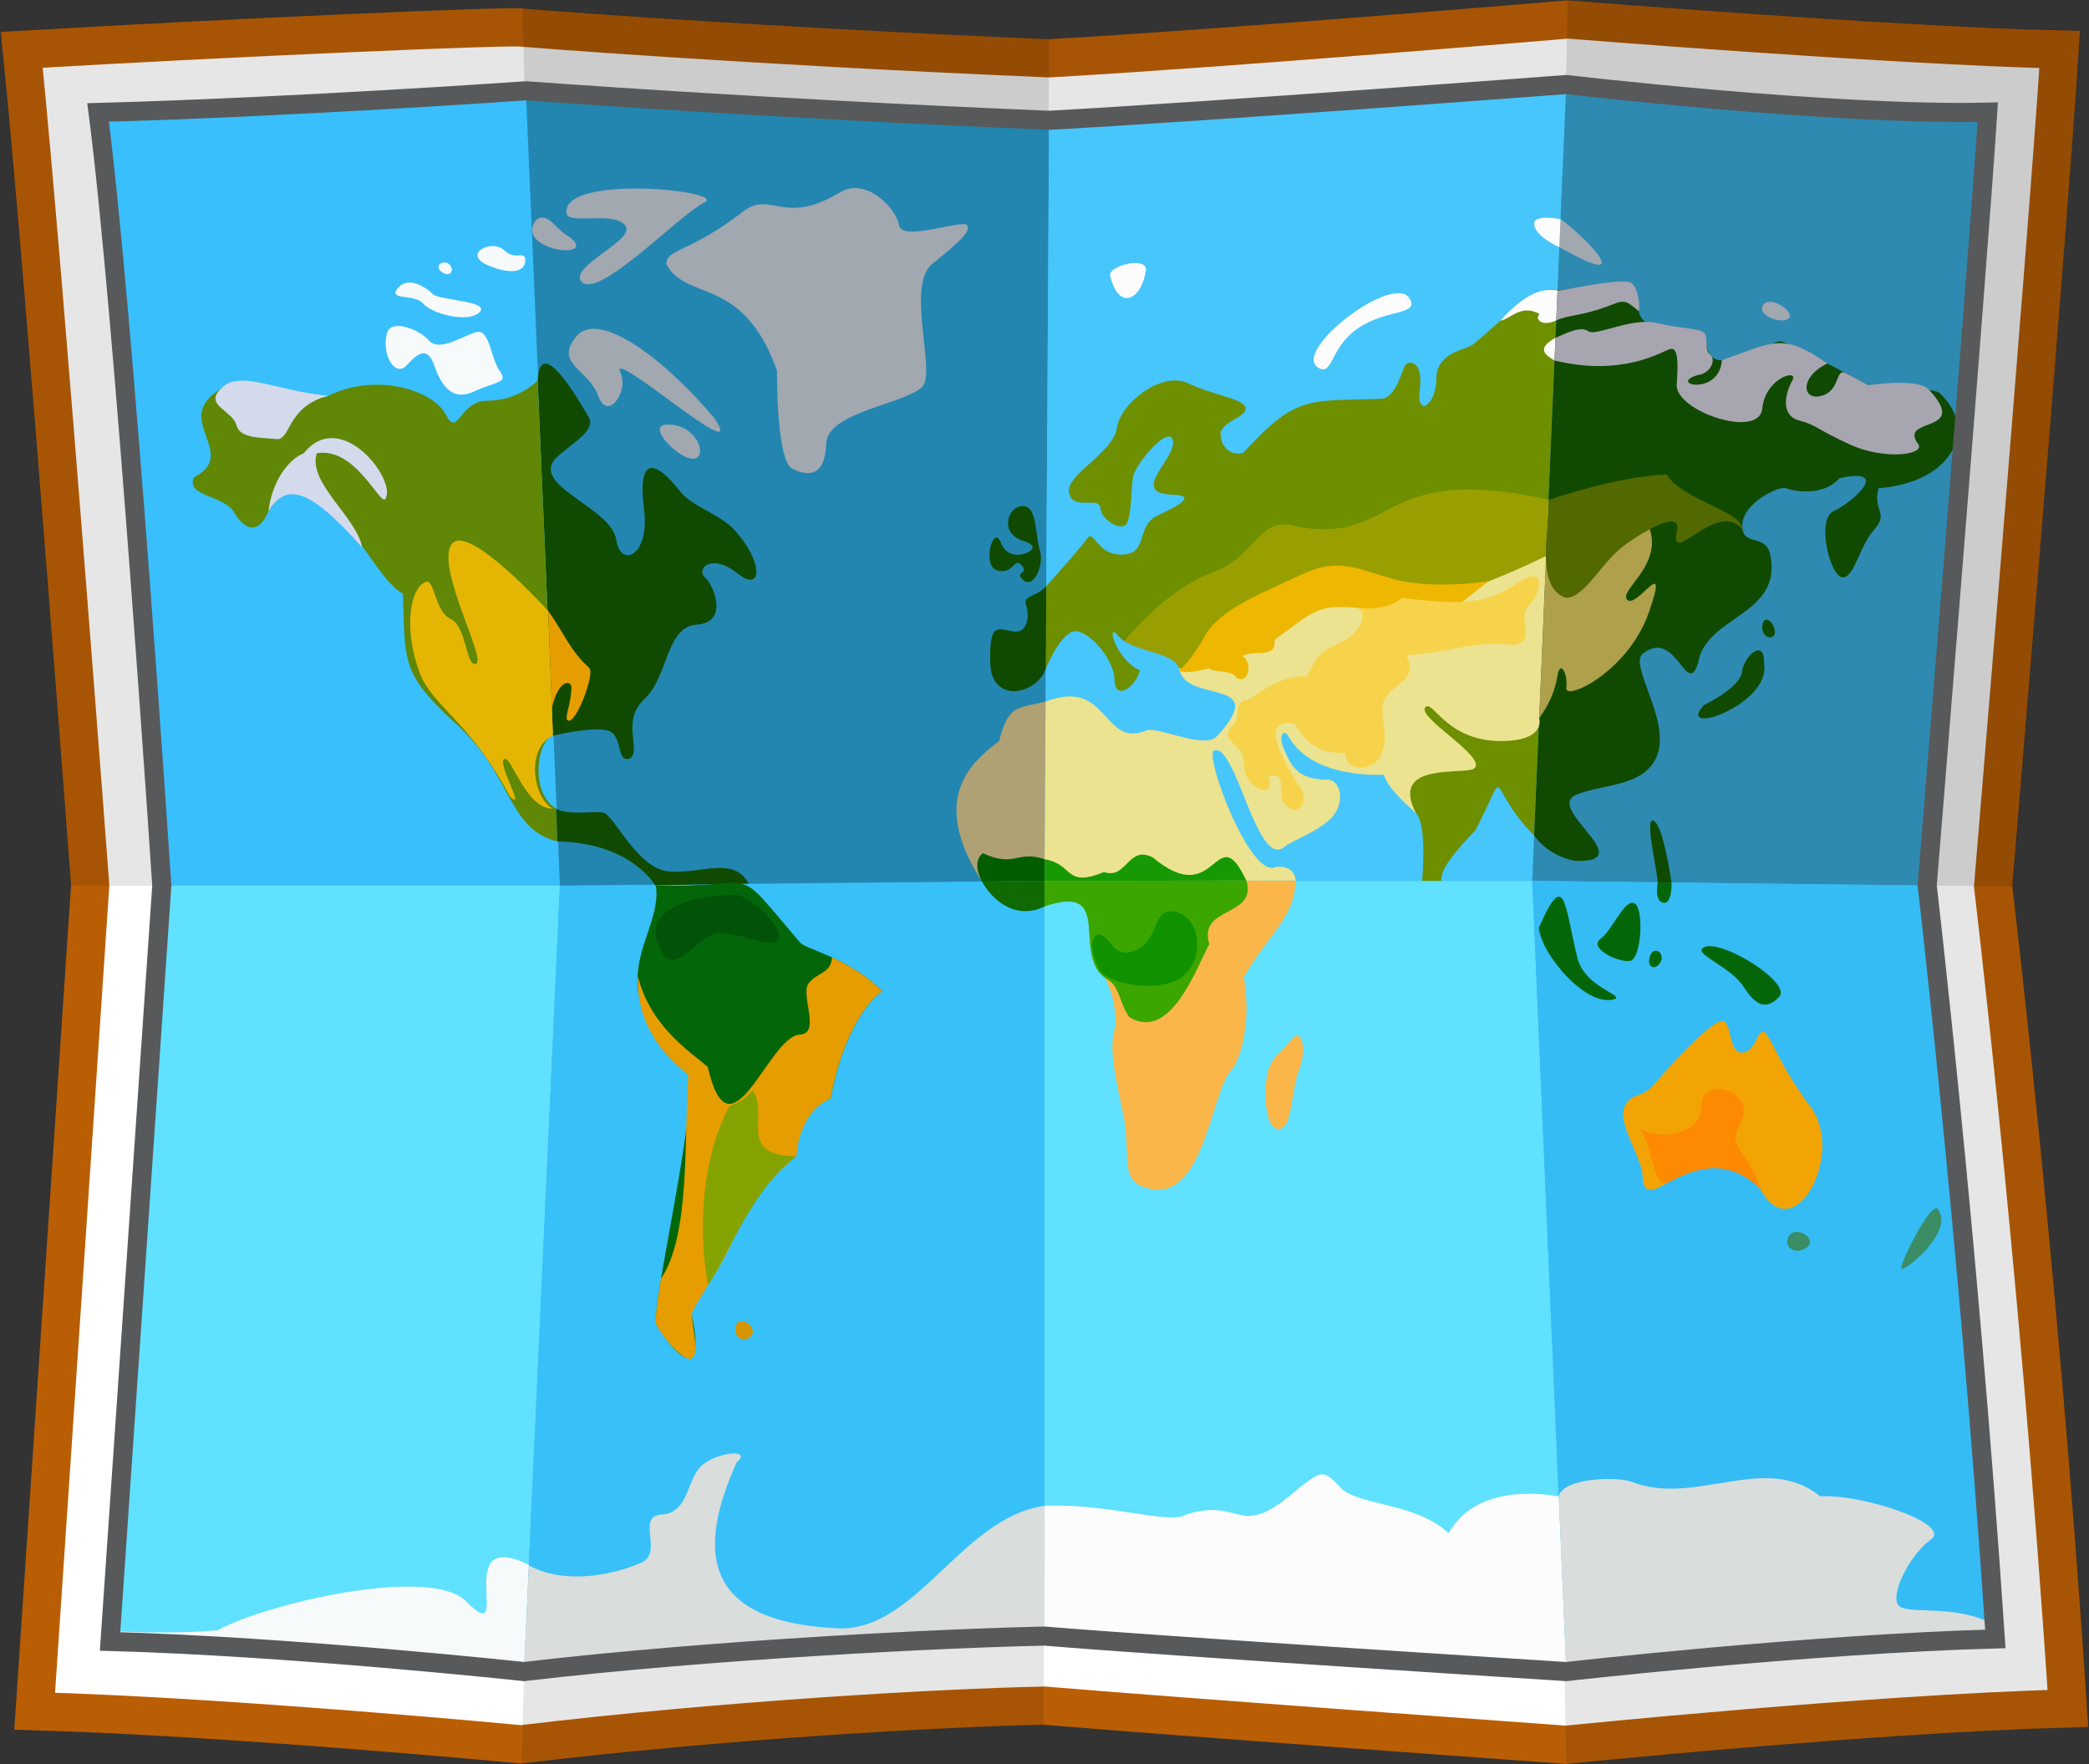 <svg width="148" height="125" viewBox="0 0 148 125" fill="none" xmlns="http://www.w3.org/2000/svg">
<rect x="0" y="0" width="148" height="125" fill="#333333" stroke="none"/>
<path d="M141.208 62.795C141.208 62.795 142.009 53.218 142.961 41.585C144.12 27.405 145.503 10.17 145.926 3.506C134.155 3.228 111.074 1.379 111.074 1.379C111.074 1.379 87.329 3.397 74.325 4.131C52.714 3.219 37.122 1.969 37.122 1.969C37.157 1.756 16.407 2.653 1.541 3.53C2.368 11.706 3.656 27.524 4.697 40.754C5.647 52.823 6.39 62.739 6.39 62.739L4.687 88.065L2.456 121.23C16.341 121.621 36.921 123.578 36.921 123.578C51.384 121.841 66.769 120.983 74 120.836C83.594 121.643 110.973 123.61 110.973 123.61C110.973 123.61 132.331 121.425 146.505 121.034C145.433 104.623 144.012 89.272 142.912 78.454C141.933 68.83 141.208 62.795 141.208 62.795Z" fill="white"/>
<path d="M141.208 62.795C141.208 62.795 142.009 53.218 142.961 41.585C144.12 27.405 145.503 10.17 145.926 3.506C134.155 3.228 111.074 1.379 111.074 1.379C111.074 1.379 87.329 3.397 74.325 4.131C52.714 3.219 37.122 1.969 37.122 1.969C37.157 1.756 16.407 2.653 1.541 3.53C2.368 11.706 3.656 27.524 4.697 40.754C5.647 52.823 6.39 62.739 6.39 62.739L4.687 88.065L2.456 121.23C16.341 121.621 36.921 123.578 36.921 123.578C51.384 121.841 66.769 120.983 74 120.836C83.594 121.643 110.973 123.61 110.973 123.61C110.973 123.61 132.331 121.425 146.505 121.034C145.433 104.623 144.012 89.272 142.912 78.454C141.933 68.83 141.208 62.795 141.208 62.795Z" stroke="#B95E05" stroke-width="2.706" stroke-miterlimit="10"/>
<g opacity="0.1">
<path d="M0 2.224C1.724 19.434 4.991 62.739 4.991 62.739L38.793 62.841L37.005 0.559C37.005 0.559 18.937 1.002 0 2.224Z" fill="black"/>
</g>
<g opacity="0.1">
<path d="M73.937 122.216L74.115 62.501L38.794 62.842L36.937 124.977C50.734 123.366 67.038 122.352 73.937 122.216Z" fill="black"/>
</g>
<g opacity="0.2">
<path d="M37.005 0.559L38.793 62.841L74.114 62.501L74.324 2.749C53.707 1.903 37.005 0.559 37.005 0.559Z" fill="black"/>
</g>
<g opacity="0.1">
<path d="M74.325 2.749C86.73 2.069 111.074 0 111.074 0L109.666 62.501H74.114L74.325 2.749Z" fill="black"/>
</g>
<g opacity="0.2">
<path d="M142.607 62.795L109.666 62.501L111.073 0C111.073 0 135.494 1.946 147.413 2.148C146.677 13.405 142.607 62.795 142.607 62.795Z" fill="black"/>
</g>
<g opacity="0.1">
<path d="M110.973 125C110.973 125 133.175 122.705 148 122.382C145.974 91.248 142.608 62.795 142.608 62.795L109.666 62.501L110.973 125Z" fill="black"/>
</g>
<path d="M111.104 6.028L74.169 8.556L37.065 6.533L6.907 8.05L6.99 9.051L11.439 62.753C11.439 62.753 7.754 110.671 7.796 116.318C14.701 116.191 36.811 118.467 37.107 118.425C45.367 117.076 74.042 115.896 74.042 115.896C74.042 115.896 103.056 117.961 111.019 118.383C122.413 116.697 141.389 116.191 141.389 116.191L139.032 90.366L136.518 62.837C136.518 62.837 140.711 9.778 140.923 7.882C132.918 8.303 111.104 6.028 111.104 6.028Z" fill="#35BCF4"/>
<path d="M6.949 7.967C8.78 21.994 11.463 62.739 11.463 62.739H39.67L37.256 6.433C37.256 6.433 20.66 7.6 6.949 7.967Z" fill="#39BFFC"/>
<path d="M11.463 62.739L7.798 116.288C20.672 116.644 37.121 118.423 37.121 118.423L39.669 62.739H11.463Z" fill="#60E1FF"/>
<path d="M74 115.91V62.406L39.669 62.739L37.122 118.423C50.532 116.844 67.295 116.044 74 115.91Z" fill="#38C1F8"/>
<path d="M37.256 6.433L39.67 62.739L74 62.406L74.325 8.523C54.286 7.694 37.256 6.433 37.256 6.433Z" fill="#2386B0"/>
<path d="M74 115.91C82.896 116.644 110.968 118.423 110.968 118.423L108.554 62.406H74V115.91Z" fill="#60E1FF"/>
<path d="M74.325 8.523C86.382 7.856 110.968 5.988 110.968 5.988L108.554 62.406H74L74.325 8.523Z" fill="#47C6FB"/>
<path d="M136.537 62.739L108.554 62.406L110.968 5.988C110.968 5.988 129.921 8.212 140.828 7.945C140.113 18.975 136.537 62.739 136.537 62.739Z" fill="#2E8AB1"/>
<path d="M110.968 118.423C110.968 118.423 128.222 116.466 141.364 116.111C139.487 87.913 136.537 62.739 136.537 62.739L108.554 62.406L110.968 118.423Z" fill="#35BCF4"/>
<path d="M7.849 116.288L7.899 115.559C7.899 115.559 12.106 115.81 15.427 115.493C19.016 113.542 30.524 110.917 33.017 113.442C36.542 117.023 31.831 108.085 37.468 110.866L37.123 118.423C21.136 116.875 9.588 116.42 7.849 116.288Z" fill="#F6FAFB"/>
<path d="M74.003 106.676C68.035 107.543 64.884 115.749 59.184 115.349C49.401 114.849 49.554 109.472 52.188 103.607C53.44 102.54 50.401 102.895 49.507 104.052C48.612 105.208 48.702 107.165 46.869 107.298C45.037 107.432 47.004 109.967 45.483 110.678C43.964 111.39 40.274 112.42 37.47 110.905C37.379 112.902 37.124 118.462 37.124 118.462C48.947 117.174 61.261 116.357 74.003 115.949V106.676Z" fill="#D9DDDC"/>
<path d="M110.437 106.025C110.437 106.025 104.782 104.753 102.636 108.622C100.29 106.42 96.132 106.687 94.926 105.353C93.719 104.019 93.585 104.286 92.109 105.353C87.637 109.34 88.159 106.023 84.063 107.287C82.924 108.066 78.498 106.465 74.006 106.687L74.001 115.96C83.495 116.777 96.738 117.622 110.973 118.473L110.437 106.025Z" fill="#FCFCFC"/>
<path d="M141.297 115.107C138.47 113.573 135.151 114.442 134.514 113.742C133.877 113.042 135.252 110.173 136.794 109.072C138.336 107.971 131.966 105.837 128.949 106.003C125.084 102.837 120.077 106.771 115.572 104.969C114.566 104.602 110.823 104.679 110.432 105.975L110.973 118.474C110.973 118.474 132.849 116.289 141.364 116.111L141.297 115.107Z" fill="#D9DDDC"/>
<path d="M44.656 53.723C45.461 53.056 43.952 51.121 45.662 49.52C47.372 47.919 47.171 44.383 49.383 44.25C51.596 44.116 50.624 41.514 49.953 40.914C49.283 40.313 50.389 39.146 52.233 40.614C54.077 42.081 54.077 39.713 51.965 37.478C50.968 36.423 49.039 35.893 48.181 34.804C46.404 32.548 45.141 32.286 45.628 36.11C46.047 39.389 43.953 40.313 43.651 38.212C43.349 36.11 38.226 34.591 39.124 32.808C39.585 31.895 42.345 30.669 41.728 29.595C40.656 27.727 38.255 23.778 38.094 26.967L39.173 52.12C39.173 52.12 41.907 51.454 43.047 51.755C44.187 52.055 43.617 54.123 44.656 53.723Z" fill="#104A00"/>
<path d="M39.394 57.292C37.448 56.075 38.124 52.337 39.172 52.12L38.094 26.967C37.607 27.41 36.409 28.394 34.487 28.394C32.565 28.394 32.431 31.063 31.581 29.373C30.732 27.683 26.709 26.348 23.267 28.038C21.77 28.773 17.27 26.582 15.623 27.571C12.069 29.706 17.031 32.108 13.746 33.82C13.12 35.154 15.891 35.11 16.562 36.266C17.232 37.423 18.26 38.045 19.02 36.222C22.479 30.854 26.192 41.001 28.542 42.041C28.721 46.807 28.408 47.608 31.939 50.943C36.45 54.795 35.788 58.678 39.494 59.616L39.394 57.292Z" fill="#608706"/>
<path d="M39.494 59.616C44.742 59.705 46.422 62.73 46.422 62.73C46.422 62.73 52.216 62.599 53.038 62.599C51.982 60.634 49.719 61.913 47.422 61.746C45.126 61.579 43.5 57.676 42.712 57.559C41.924 57.443 40.348 57.793 39.395 57.292L39.494 59.616Z" fill="#104A00"/>
<path d="M47.205 18.698C48.595 21.403 52.628 19.451 55.049 26.26C55.049 26.26 54.983 32.608 56.123 33.198C57.263 33.787 58.469 33.754 58.536 31.419C58.603 29.084 64.705 28.544 65.443 27.257C66.18 25.97 64.236 20.166 66.046 18.698C67.856 17.231 68.795 16.43 68.527 15.963C68.259 15.496 63.9 17.164 63.699 15.963C63.498 14.762 61.356 12.51 59.508 13.628C55.486 16.063 54.651 13.444 52.636 14.996C48.78 17.965 47.238 17.598 47.205 18.698Z" fill="#A1A8B0"/>
<path d="M41.237 19.988C42.478 21.173 48.211 15.14 49.909 14.34C51.608 13.539 39.985 12.304 40.12 15.051C40.166 16.001 43.338 14.917 44.277 15.941C45.215 16.964 40.12 18.921 41.237 19.988Z" fill="#A1A8B0"/>
<path d="M50.624 29.64C47.133 25.481 42.444 21.901 40.834 23.835C39.225 25.77 41.706 26.17 42.376 28.038C43.047 29.906 44.522 27.756 43.986 26.462C42.829 24.244 53.189 33.475 50.624 29.64Z" fill="#A1A8B0"/>
<path d="M47.204 30.084C45.712 30.164 48.255 32.709 49.216 32.486C50.177 32.264 49.282 29.973 47.204 30.084Z" fill="#A1A8B0"/>
<path d="M27.447 23.524C26.958 24.913 27.938 26.86 28.832 25.859C29.726 24.858 30.33 24.658 30.755 25.859C31.179 27.06 31.894 28.505 33.548 27.749C35.202 26.993 36.029 27.149 35.403 26.282C34.778 25.414 34.688 23.302 33.772 23.524C32.855 23.746 31.157 24.969 30.397 24.124C29.637 23.279 27.759 22.634 27.447 23.524Z" fill="#F6FAFB"/>
<path d="M28.206 20.388C27.409 21.326 29.391 20.789 29.972 21.5C30.553 22.212 33.146 22.923 33.973 22.123C34.8 21.323 31.09 21.278 30.665 20.833C30.24 20.389 28.944 19.521 28.206 20.388Z" fill="#F6FAFB"/>
<path d="M31.224 19.21C31.86 19.754 32.252 19.144 31.85 18.743C31.448 18.342 30.755 18.81 31.224 19.21Z" fill="#F6FAFB"/>
<path d="M35.739 17.742C34.841 16.875 32.721 18.009 34.554 18.788C36.387 19.566 37.236 19.165 37.214 18.432C37.191 17.698 36.521 18.498 35.739 17.742Z" fill="#F6FAFB"/>
<path d="M37.968 15.596C36.373 17.776 42.613 18.505 40.301 16.75C39.427 16.346 38.823 14.912 37.968 15.596Z" fill="#A1A8B0"/>
<path d="M39.173 57.292C37.762 56.558 37.214 52.989 39.173 52.12L38.845 43.291C38.845 43.291 33.177 37.012 32.013 38.536C30.816 40.103 34.468 46.694 33.739 47.019C33.01 47.343 33.07 44.364 31.928 43.85C30.786 43.335 30.8 40.951 30.151 41.228C28.945 41.742 28.65 44.767 29.715 47.619C30.634 50.079 33.281 51.06 36.129 56.431C37.309 57.543 35.202 54.07 35.716 53.774C36.23 53.478 37.214 57.298 39.173 57.292Z" fill="#E4B603"/>
<path d="M38.844 43.291C39.918 44.761 40.359 46.079 41.751 47.319C42.175 47.697 40.764 51.475 40.205 51.022C39.971 50.832 40.515 49.702 40.477 48.664C40.459 48.2 39.572 48.086 39.1 50.166L38.844 43.291Z" fill="#E69D00"/>
<path d="M15.624 27.571C14.455 28.703 16.473 29.097 16.741 30.102C17.01 31.107 18.485 30.974 19.558 31.107C20.63 31.241 20.256 28.808 23.268 28.038C19.568 27.724 16.92 26.101 15.624 27.571Z" fill="#D3DAEC"/>
<path d="M19.02 36.222C19.264 34.043 20.495 32.5 21.523 32.112C24.116 28.839 28.105 33.954 27.316 35.332C26.965 35.944 25.221 31.629 22.44 32.112C21.769 34.189 25.323 36.711 25.647 38.77C22.142 34.843 20.361 33.998 19.02 36.222Z" fill="#D3DAEC"/>
<path d="M46.465 62.739C47.038 66.371 41.8 69.8 49.012 75.993C48.879 81.242 46.062 92.983 46.509 93.873C48.384 96.865 49.896 97.336 49.012 93.161C48.923 92.005 52.242 83.276 56.042 81.886C56.053 80.496 56.478 78.884 58.847 77.817C59.562 73.858 61.127 71.19 62.512 70.211C59.92 67.721 57.148 67.32 56.657 66.743C51.643 60.857 54.127 62.956 46.465 62.739Z" fill="#036609"/>
<path d="M52.142 93.939C51.895 94.872 52.857 95.185 53.26 94.584C53.662 93.984 52.365 93.094 52.142 93.939Z" fill="#D79501"/>
<path d="M47.092 67.769C44.591 64.162 49.935 63.38 52.071 63.4C52.941 63.378 55.229 65.346 55.18 66.38C55.035 67.415 52.458 66.08 51.04 66.08C49.623 66.08 48.097 68.803 47.092 67.769Z" fill="#025207"/>
<path d="M62.513 70.211C61.275 69.023 60 68.313 58.949 67.83C58.872 68.985 57.886 68.877 57.283 69.678C56.679 70.478 58.221 73.28 56.612 73.302C54.406 73.534 51.73 82.51 50.141 75.582C48.767 74.414 46.06 72.67 45.187 69.143C45.13 71.054 45.63 73.7 48.767 76.149C48.445 80.404 48.947 87.471 46.833 90.581C46.537 92.348 46.375 93.604 46.51 93.872C46.956 94.762 48.476 96.541 49.013 96.23C49.55 95.918 49.102 94.317 49.013 93.161C48.971 92.617 51.121 89.974 52.254 87.123C53.387 84.272 56.433 81.908 56.433 81.908C56.433 81.908 56.478 78.884 58.847 77.817C59.562 73.858 61.127 71.19 62.513 70.211Z" fill="#E69D00"/>
<path d="M51.65 78.395C52.102 78.084 52.385 78.306 53.337 77.238C54.521 79.019 52.142 81.888 56.433 81.908C53.224 84.298 51.533 89.066 50.159 91.061C50.159 91.061 48.7 84.149 51.65 78.395Z" fill="#84A300"/>
<path d="M74.077 49.708C72.078 50.197 71.452 49.886 70.782 52.51C68.547 54.156 65.954 56.78 69.53 62.384C70.468 62.44 74 62.406 74 62.406L74.077 49.708Z" fill="#AFA174"/>
<path d="M74.001 64.218C72.213 65.108 70.49 64.105 69.568 62.449C70.106 62.451 74.005 62.39 74.001 62.406V64.218Z" fill="#106A04"/>
<path d="M79.052 72.702C78.397 74.183 79.231 77.061 79.633 79.24C80.035 81.419 79.499 83.199 80.617 83.91C85.2 86.16 85.693 77.662 87.187 75.86C87.634 75.549 88.752 72.925 88.126 69.233C89.825 66.209 91.702 65.097 91.792 62.384C90.808 62.384 74.001 62.406 74.001 62.406V64.218C75.699 63.451 77.317 63.659 77.174 65.364C76.906 68.566 79.007 68.604 79.052 72.702Z" fill="#FAB649"/>
<path d="M91.534 73.614C90.492 74.86 90.193 74.815 89.858 75.815C89.522 76.816 89.522 79.952 90.562 79.985C91.601 80.019 91.433 77.35 92.037 75.782C92.64 74.215 92.189 72.83 91.534 73.614Z" fill="#FAB649"/>
<path d="M86.086 53.149C85.099 52.987 88.577 62.477 90.428 61.405C91.803 61.305 91.792 62.384 91.792 62.384L74.001 62.406L74.077 49.708C78.598 47.947 78.066 53.1 81.276 51.732C82.08 51.498 85.295 53.072 86.201 52.184C86.72 51.798 87.081 53.144 86.086 53.149Z" fill="#EBE390"/>
<path d="M83.522 47.228C83.32 46.228 80.035 46.094 79.197 45.027C78.359 43.959 78.953 46.628 80.751 47.495C80.471 48.696 78.971 49.697 78.962 48.163C78.953 46.628 76.883 44.331 75.911 44.779C74.939 45.227 74.091 47.395 74.091 47.395L74.126 41.524C74.126 41.524 76.515 38.889 77.018 38.155C77.521 37.421 77.654 39.356 79.532 39.289C81.409 39.223 80.437 37.255 82.013 36.521C83.588 35.787 84.729 35.12 83.186 35.053C79.664 34.997 83.779 32.203 83.019 31.017C82.482 30.417 80.404 32.985 80.269 33.786C80.135 34.586 80.169 36.587 79.8 37.121C79.431 37.655 78.023 36.854 77.956 35.987C77.889 35.12 76.012 36.221 75.743 34.92C75.475 33.619 78.862 32.122 79.13 30.319C79.398 28.515 82.348 26.28 84.159 27.148C85.969 28.015 88.182 28.248 88.249 28.916C88.316 29.583 86.438 29.883 86.472 30.784C86.505 31.684 87.209 32.318 88.081 32.084C91.931 27.882 92.672 28.456 97.971 28.249C98.977 28.015 99.312 26.18 99.58 25.847C99.848 25.513 100.854 25.58 100.586 27.615C100.318 29.649 101.76 28.682 101.76 26.881C101.76 25.08 103.436 24.879 104.241 24.479C105.274 23.822 108.726 19.996 110.343 20.581L108.691 59.2C105.072 55.508 107.06 53.991 104.531 58.816C103.492 59.917 101.949 61.558 102.128 62.406H100.756C100.756 62.406 101.122 58.437 100.329 57.625C94.16 47.805 88.427 46.08 83.522 47.228Z" fill="#6D8F00"/>
<path d="M111.818 56.246C113.78 55.504 116.824 55.712 117.495 53.222C118.165 50.731 115.349 46.995 116.422 46.283C118.757 44.491 119.504 49.533 120.311 46.951C120.857 43.595 126.354 43.613 125.406 39.256C125.049 37.744 123.35 38.767 123.44 37.166C123.529 35.565 126.077 34.408 126.524 34.586C126.971 34.764 129.117 35.253 130.323 33.874C134.106 33.061 131.219 35.644 129.787 36.276C128.714 37.077 129.698 40.902 130.547 40.902C131.396 40.902 131.709 38.722 132.782 37.522C133.855 36.321 132.648 36.187 133.095 34.586C138.354 34.194 140.209 30.327 137.342 27.781C136.135 27.381 132.38 27.292 132.38 27.292C132.38 27.292 126.613 24.179 126.122 24.179C125.63 24.179 122.545 25.825 121.607 25.469C120.668 25.113 120.981 23.734 120.579 23.512C120.176 23.289 117.316 23.334 116.511 22.756C115.707 22.177 116.243 20.265 115.304 20.132C114.365 19.998 110.344 20.581 110.344 20.581L108.691 59.201C108.691 59.201 109.672 60.66 111.616 60.994C116.375 61.103 109.121 57.121 111.818 56.246Z" fill="#104A00"/>
<path d="M115.094 78.417C114.557 79.573 116.377 82.087 116.377 83.376C116.54 86.816 120.939 79.175 124.691 84.221C127.118 88.702 130.941 81.49 128.089 78.173C125.899 75.148 125.407 73.28 124.96 73.102C124.513 72.924 124.334 74.615 123.395 74.57C122.457 74.525 122.722 72.658 122.12 72.347C121.518 72.035 118.389 75.379 117.316 76.687C116.243 77.995 115.63 77.26 115.094 78.417Z" fill="#F2A404"/>
<path d="M78.672 19.62C79.295 22.072 80.9 21.241 81.198 19.086C81.131 18.108 78.292 18.909 78.672 19.62Z" fill="#FCFCFC"/>
<path d="M93.446 26.08C94.447 26.602 94.216 24.612 96.228 23.245C98.24 21.877 100.538 22.343 99.883 21.177C98.776 19.209 91.333 24.979 93.446 26.08Z" fill="#FCFCFC"/>
<path d="M124.893 21.644C124.47 22.364 126.301 23.011 126.737 22.544C127.172 22.078 125.362 20.843 124.893 21.644Z" fill="#A1A8B0"/>
<path d="M120.701 49.964C118.647 52.271 125.495 49.915 124.975 47.028C125.043 45.144 123.551 46.461 123.417 47.595C123.283 48.729 120.701 49.964 120.701 49.964Z" fill="#104A00"/>
<path d="M124.859 44.327C124.751 45.255 125.797 45.411 125.747 44.743C125.697 44.076 124.959 43.459 124.859 44.327Z" fill="#104A00"/>
<path d="M109.024 65.72C109.176 67.632 112.521 71.557 114.5 70.745C114.656 70.345 112.332 69.878 111.762 67.899C110.817 64.042 110.891 61.476 109.024 65.72Z" fill="#036609"/>
<path d="M113.382 66.52C112.511 67.17 114.656 68.21 115.483 68.077C116.31 67.943 116.489 64.251 115.774 63.985C115.058 63.718 114.276 65.853 113.382 66.52Z" fill="#036609"/>
<path d="M120.623 67.174C120.072 67.624 122.635 68.521 123.506 69.878C124.378 71.234 125.116 71.613 126.054 70.612C126.993 69.611 121.674 66.315 120.623 67.174Z" fill="#036609"/>
<path d="M116.913 67.699C116.602 68.51 117.249 68.811 117.629 68.188C118.009 67.565 117.204 66.943 116.913 67.699Z" fill="#036609"/>
<path d="M126.803 87.49C126.267 88.157 127.004 88.991 127.943 88.424C128.881 87.857 127.34 86.823 126.803 87.49Z" fill="#3B8D65"/>
<path d="M137.297 85.662C136.826 85.004 134.481 89.725 134.716 89.892C134.95 90.059 138.47 87.304 137.297 85.662Z" fill="#3B8D65"/>
<path d="M74.092 47.395C73.375 49.263 70.246 49.842 70.157 46.995C70.068 44.149 70.649 44.504 71.721 44.727C72.794 44.949 72.973 43.659 72.705 42.903C72.436 42.147 73.414 42.319 74.127 41.524C74.118 43.036 74.092 47.395 74.092 47.395Z" fill="#104A00"/>
<path d="M72.492 41.091C73.24 41.76 74.001 39.99 73.666 38.956C73.33 37.922 73.498 35.854 72.492 35.854C71.487 35.854 71.118 37.188 71.688 37.822C72.257 38.456 72.861 38.256 73.129 38.689C73.397 39.123 71.46 39.924 70.92 38.472C70.38 37.021 69.508 40.157 70.682 40.424C71.855 40.691 71.855 39.423 72.391 40.057C72.928 40.691 71.822 40.491 72.492 41.091Z" fill="#104A00"/>
<path d="M110.475 17.507C116.286 20.814 112.154 16.621 110.56 15.526L110.475 17.507Z" fill="#A1A8B0"/>
<path d="M108.692 15.906C108.819 16.816 110.476 17.506 110.476 17.506L110.561 15.526C110.561 15.526 108.583 15.128 108.692 15.906Z" fill="#FCFCFC"/>
<path d="M117.047 58.136C116.581 58.221 117.416 61.717 117.449 62.512C117.819 62.516 118.422 62.523 118.422 62.523C118.422 62.523 117.785 58.003 117.047 58.136Z" fill="#104A00"/>
<path d="M117.897 63.962C118.483 63.998 118.422 62.523 118.422 62.523L117.449 62.512C117.449 62.512 117.159 63.917 117.897 63.962Z" fill="#036609"/>
<path d="M74.001 62.406L74.009 60.874C76.076 61.214 75.418 62.927 78.21 61.783C79.861 62.328 79.891 59.839 81.678 60.748C86.262 64.609 86.104 57.784 88.301 62.388L74.001 62.406Z" fill="#179906"/>
<path d="M88.303 62.389C89.089 65 84.852 64.183 85.675 66.87C84.67 68.826 82.879 73.763 80.027 72.074C79.333 71.216 79.365 69.884 78.46 69.395C75.754 67.753 79.102 62.478 74.001 64.218V62.406L88.303 62.389Z" fill="#3BA600"/>
<path d="M69.64 60.449C69.64 60.449 68.785 60.937 69.568 62.449L74.001 62.406L74.009 60.874C72.051 60.21 71.925 61.498 69.64 60.449Z" fill="#005E00"/>
<path d="M77.884 68.668C77.022 66.991 77.404 66.044 78.001 66.242C78.806 66.509 78.917 68.036 80.549 67.28C82.181 66.524 81.62 64.186 83.297 64.599C84.974 65.012 85.377 67.625 83.969 69.026C82.56 70.427 78.488 69.844 77.884 68.668Z" fill="#109100"/>
<path d="M118.422 83.664C120.528 82.537 122.635 82.218 124.692 84.22C123.932 81.419 122.244 81.592 123.356 79.437C124.468 77.283 120.514 76.153 120.547 78.319C120.579 80.485 117.424 80.758 116.22 79.985C117.36 82.087 117.07 84.441 118.422 83.664Z" fill="#FE8A01"/>
<path d="M109.539 39.387L109.047 50.882C109.047 50.882 109.484 52.276 106.988 52.475C102.508 52.832 101.503 49.412 100.966 50.131C100.43 50.849 105.313 53.611 104.471 54.422C103.9 54.97 98.351 53.867 100.329 57.625C100.024 57.312 98.276 55.876 98.048 54.878C98.048 54.878 92.976 55.267 91.266 52.132C91.032 51.665 90.479 51.998 90.99 53.133C91.501 54.267 91.903 55.201 93.948 55.234C94.786 55.134 95.323 56.402 94.619 57.569C93.915 58.737 91.518 59.537 90.99 60.004C89.065 61.554 87.598 52.849 86.087 53.15C85.634 53.244 85.688 52.667 86.254 52.132C90.13 47.827 83.75 49.998 83.522 47.228C88.301 42.51 93.07 38.308 102.448 41.524C104.42 39.504 109.539 39.387 109.539 39.387Z" fill="#EBE390"/>
<path d="M79.654 45.416C80.866 46.208 82.941 46.25 83.459 47.197C83.979 48.15 84.52 45.796 87.364 45.112C90.209 44.429 93.025 41.677 95.305 41.452C97.584 41.227 97.633 42.663 100.693 42.478C103.753 42.294 109.539 39.387 109.539 39.387L109.749 35.406C97.572 32.716 99.086 38.437 92.154 37.358C88.983 36.346 89.264 39.333 85.915 40.546C82.565 41.76 79.654 45.416 79.654 45.416Z" fill="#999F00"/>
<path d="M109.047 50.882C109.649 50.064 110.167 49.029 110.344 47.862C110.521 46.695 111.102 47.751 110.968 48.73C110.834 49.708 115.363 47.617 116.831 43.348C118.299 39.078 116.019 43.094 115.304 42.51C114.589 41.925 117.704 40.146 116.906 37.566C116.109 34.987 112.98 41.925 111.37 42.014C109.761 42.102 112.536 39.251 109.539 39.387C109.468 41.035 109.047 50.882 109.047 50.882Z" fill="#AFA04B"/>
<path d="M123.455 37.522C123.455 36.187 119.204 35.453 118.081 33.619C114.611 33.719 109.709 35.42 109.709 35.42C109.887 37.008 108.609 41.654 110.968 42.359C112.332 42.292 113.438 39.823 115.148 38.589C116.858 37.355 119.003 36.254 118.836 37.488C118.102 40.509 121.673 35.249 123.455 37.522Z" fill="#526800"/>
<path d="M98.72 41.023C96.038 40.257 94.767 39.486 92.218 40.705C89.668 41.925 86.405 43.081 85.31 45.143C84.486 46.695 83.522 47.529 83.522 47.529C83.99 47.685 84.754 47.594 85.642 47.352C85.832 47.611 87.4 47.478 87.61 48.025C88.449 48.512 88.789 46.963 88.029 46.481C88.784 45.986 90.486 46.716 90.286 45.339C93.374 43.123 93.291 42.571 97.916 43.302C100.732 43.526 100.792 44.823 103.121 43.005C105.45 41.187 105.45 41.187 105.45 41.187C105.45 41.187 101.402 41.79 98.72 41.023Z" fill="#EEB702"/>
<path d="M110.253 22.703L110.344 20.58C109.28 20.409 108.1 20.726 106.31 22.703C106.8 22.711 107.559 21.772 108.554 22.041C109.549 22.311 108.68 22.294 109.047 22.703C109.414 23.111 110.253 22.703 110.253 22.703Z" fill="#FCFCFC"/>
<path d="M110.2 23.934C108.8 24.709 109.499 25.152 110.131 25.538L110.2 23.934Z" fill="#FCFCFC"/>
<path d="M110.344 20.58C110.337 20.698 115.31 19.516 115.634 20.111C116.036 20.426 116.237 21.705 116.095 22.041C115.081 21.176 115.047 21.247 113.874 21.712C111.96 22.409 111.177 22.284 110.253 22.702L110.344 20.58Z" fill="#A7A5B0"/>
<path d="M110.2 23.934C111.102 23.534 112.018 23.091 112.532 23.468C113.046 23.846 115.64 22.458 117.393 22.885C119.145 23.311 120.478 23.245 120.757 23.601C121.037 23.957 120.72 24.783 121.163 25.126C121.606 25.469 121.205 26.481 120.238 26.581C118.142 27.248 121.825 28.061 121.988 25.517C125.61 24.271 126.2 23.49 129.469 25.753C127.507 26.67 127.641 28.404 129.027 28.049C130.413 27.693 130.007 26.029 130.778 26.438C131.548 26.847 132.379 27.292 132.379 27.292C132.379 27.292 135.947 26.739 136.677 27.627C139.637 30.834 134.365 29.449 135.933 31.511C136.269 32.251 133.452 32.571 131.105 31.511C128.759 30.45 128.792 30.15 127.451 29.783C126.11 29.416 126.479 27.841 126.982 26.961C127.485 26.081 125.066 26.747 124.851 28.949C124.635 31.151 118.656 29.108 118.79 27.244C118.924 25.38 118.835 24.582 118.299 24.736C117.762 24.891 114.972 26.72 110.131 25.538C110.165 24.759 110.2 23.934 110.2 23.934Z" fill="#A7A5B0"/>
<path d="M87.26 51.468C86.568 52.091 87.333 52.591 87.819 53.109C88.202 53.62 88.048 54.354 88.287 54.945C88.688 55.932 90.439 56.665 89.87 54.978C91.285 54.644 90.471 56.274 91.003 56.938C92.006 58.108 92.903 56.611 92.004 55.645C91.34 54.58 88.883 50.66 91.739 51.284C92.492 52.64 93.581 53.454 95.292 53.33C95.36 54.863 97.535 54.615 97.9 53.321C98.352 52.288 97.904 51.157 97.949 50.087C98.067 48.432 100.695 48.479 99.626 46.413C102.35 46.334 104.59 45.292 107.316 45.711C108.844 45.278 107.508 44.041 108.246 42.951C108.721 42.489 109.108 41.89 109.004 41.169C108.906 40.494 107.906 41.012 107.279 41.449C105.212 42.889 103.055 42.812 99.345 42.359C98.482 43.088 97.305 43.122 96.174 43.125C97.026 43.463 96.223 44.937 95.183 45.401C93.098 46.424 93.534 46.305 92.559 47.919C90.816 47.869 89.684 48.775 88.38 49.605C87.352 49.623 87.956 50.936 87.26 51.468Z" fill="#F7D34B"/>
<path d="M136.536 62.739C136.536 62.739 137.347 52.81 138.274 41.219C139.294 28.475 140.453 13.721 140.827 7.945C129.92 8.212 110.967 5.988 110.967 5.988C110.967 5.988 86.382 7.856 74.324 8.523C54.286 7.694 37.256 6.433 37.256 6.433C37.256 6.433 20.66 7.6 6.949 7.967C7.865 14.987 8.995 28.698 9.895 40.645C10.794 52.571 11.463 62.739 11.463 62.739L9.777 87.379L7.798 116.288C20.672 116.644 37.121 118.423 37.121 118.423C50.532 116.844 67.295 116.044 74 115.91C82.895 116.644 110.967 118.423 110.967 118.423C110.967 118.423 128.222 116.466 141.364 116.11C140.403 101.689 139.162 88.06 138.179 78.184C137.24 68.749 136.536 62.739 136.536 62.739Z" stroke="#58595B" stroke-width="1.353" stroke-miterlimit="10"/>
</svg>
